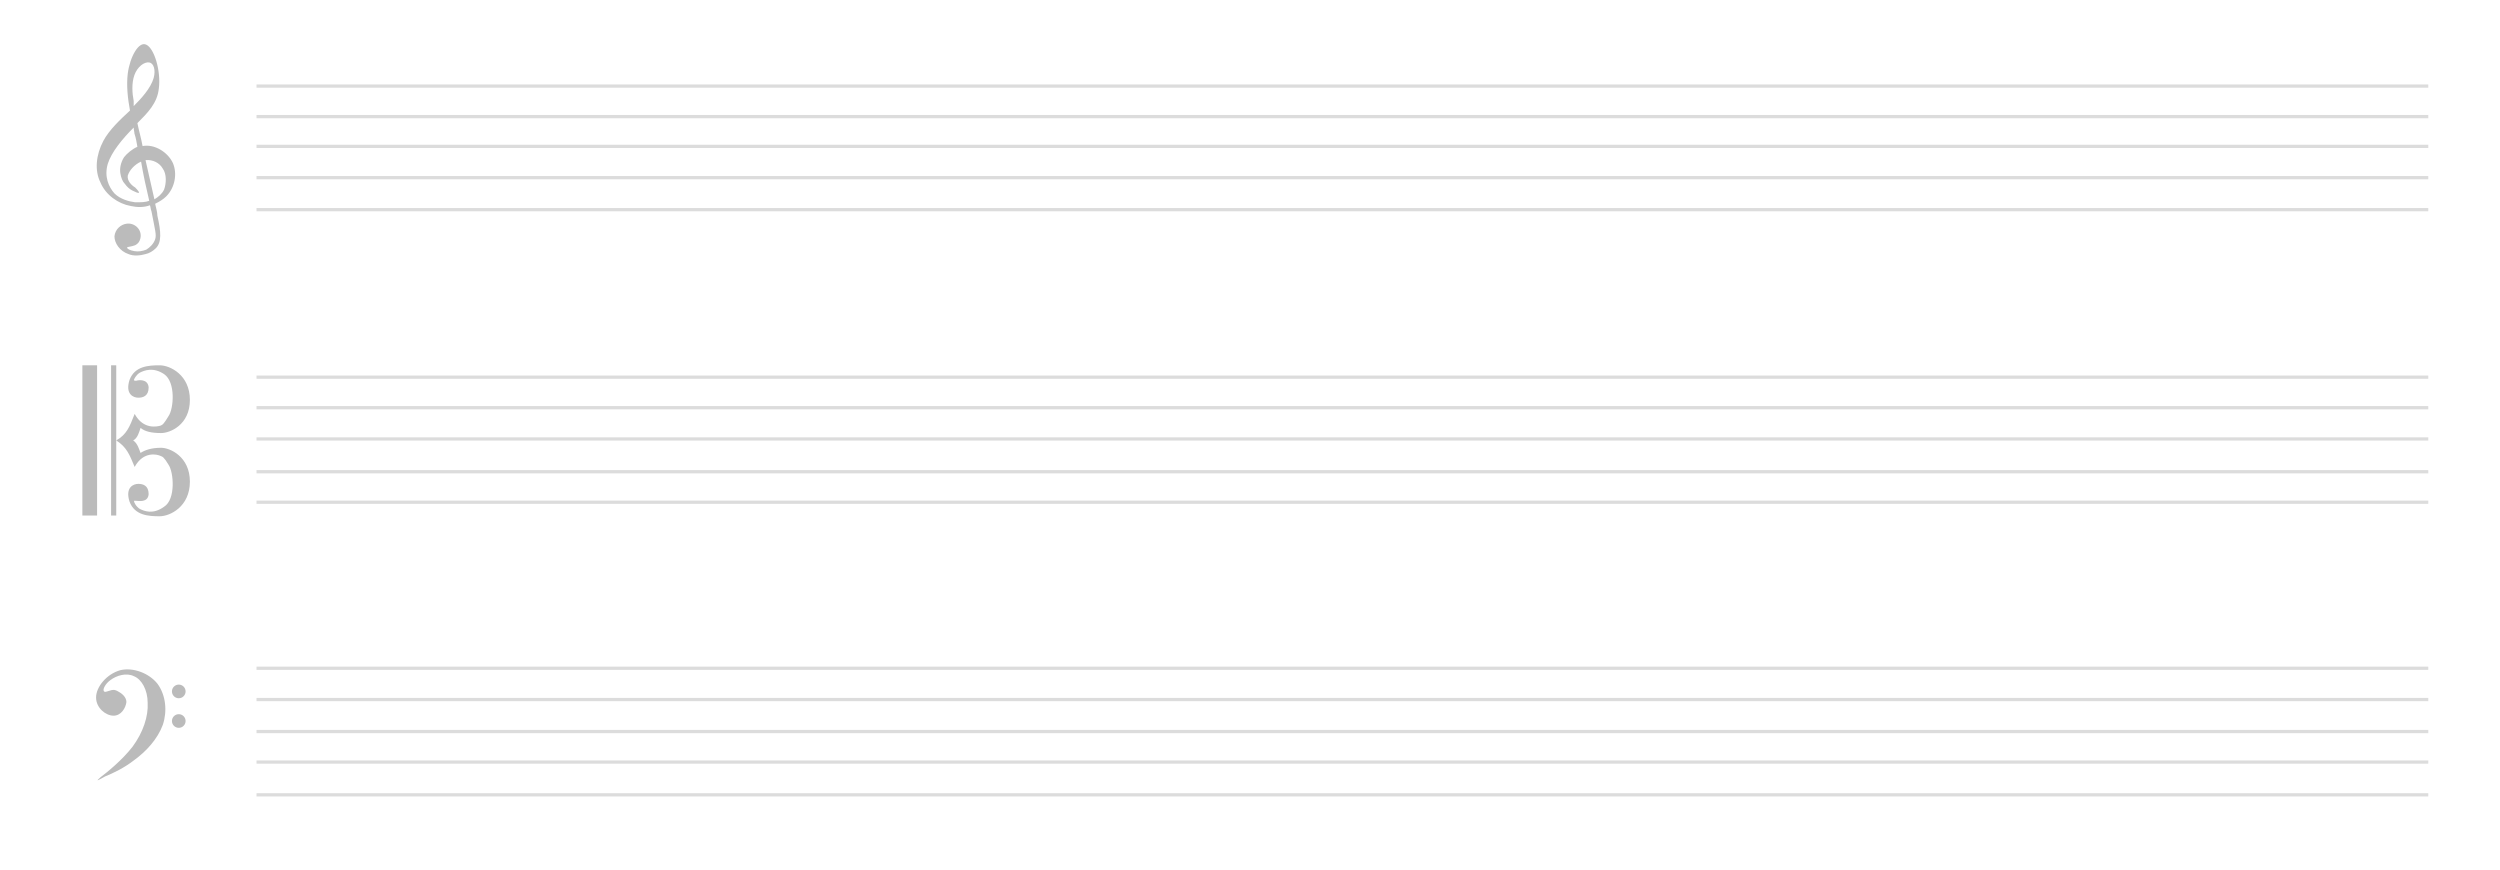 <svg width="1150" height="400" xmlns="http://www.w3.org/2000/svg">
 <g>
  <title>Layer 1</title>
  <g id="svg_4" stroke-width="0" stroke="null">
   <g id="svg_1" stroke="null">
    <g id="svg_2" stroke="null">
     <rect id="svg_11" class="fil0" width="6.775" height="69.107" fill="#BBBBBB" y="168.037" x="37.888" stroke="#BBBBBB"/>
     <rect id="svg_13" class="fil0" x="51.1" width="2.371" height="69.107" fill="#BBBBBB" y="168.037" stroke="#BBBBBB"/>
     <path id="svg_27" class="fil0" d="m53.471,202.591c4.743,-2.71 6.098,-6.098 8.469,-12.195c4.065,7.453 10.502,5.759 11.857,5.42c1.016,-0.339 1.694,-1.016 3.726,-4.404c2.371,-3.388 3.388,-15.583 -2.033,-19.309c-5.081,-3.388 -9.147,-1.694 -11.179,-0.678c-1.694,1.016 -2.71,3.049 -2.71,3.388c0,0.339 0.678,0.339 1.016,0.339c1.016,-0.339 5.42,-1.016 5.759,3.049c0,4.065 -2.71,4.743 -4.743,4.743c-2.371,0 -6.098,-1.694 -4.065,-8.13c2.371,-6.436 8.808,-6.775 13.889,-6.775c4.743,0 13.889,4.404 13.889,15.922c0,11.518 -9.147,15.244 -13.212,15.244c-4.404,0 -7.453,-0.678 -9.485,-2.371c-0.678,2.033 -1.355,4.743 -3.388,5.759c2.033,1.355 2.71,4.065 3.388,5.759c2.033,-1.355 5.081,-2.371 9.485,-2.371c4.065,0 13.212,4.065 13.212,15.583c0,11.518 -9.147,15.922 -13.889,15.922c-5.081,0 -11.518,-0.339 -13.889,-6.775c-2.033,-6.436 1.694,-8.13 4.065,-8.13c2.033,0 4.743,0.678 4.743,4.743c-0.339,4.065 -4.743,3.049 -5.759,3.049c-0.339,0 -1.016,0 -1.016,0c0,0.678 1.016,2.71 2.71,3.726c2.033,1.016 6.098,2.71 11.179,-1.016c5.42,-3.388 4.404,-15.922 2.033,-19.309c-2.033,-3.388 -2.71,-3.726 -3.726,-4.065c-1.355,-0.678 -7.792,-2.371 -11.857,5.081c-2.371,-5.759 -3.726,-9.147 -8.469,-12.195l0,0z" fill="#BBBBBB" stroke="#BBBBBB"/>
    </g>
   </g>
  </g>
  <g id="svg_28" stroke-width="0" stroke="null">
   <g id="svg_5" stroke="null">
    <g id="svg_6" stroke="null">
     <path id="svg_29" class="fil0" d="m50.477,317.704c-1.396,0.349 -2.443,1.047 -2.792,0c-0.349,-0.698 0.698,-3.141 3.141,-4.886c2.792,-2.094 7.329,-3.49 10.819,-1.745c3.49,1.396 6.282,6.282 6.282,12.214c0.349,6.282 -2.094,13.61 -6.98,20.241c-4.886,6.282 -11.865,11.865 -14.657,13.959c-2.792,2.443 -1.047,1.396 2.094,-0.349c3.49,-1.396 8.725,-3.839 13.61,-7.678c5.235,-3.839 10.47,-9.423 12.912,-16.053c2.094,-6.282 1.396,-13.61 -2.443,-18.845c-3.839,-4.886 -11.168,-7.678 -17.1,-6.282c-6.282,1.745 -11.168,7.678 -11.168,12.563c0,4.886 4.537,8.376 8.027,8.376c3.49,0 5.584,-3.49 5.933,-6.282c0,-2.443 -2.443,-4.188 -3.839,-4.886c-1.745,-1.047 -2.792,-0.698 -3.839,-0.349l0,0z" fill="#BBBBBB" stroke="#BBBBBB"/>
     <circle id="svg_30" class="fil0" cx="82.234" cy="318.053" r="3.141" fill="#BBBBBB" stroke="#BBBBBB"/>
     <circle id="svg_31" class="fil0" cx="82.234" cy="331.664" r="3.141" fill="#BBBBBB" stroke="#BBBBBB"/>
    </g>
   </g>
  </g>
  <g id="svg_32" stroke-width="0" stroke="null">
   <g id="svg_8" stroke="null">
    <path id="svg_33" class="fil0" d="m61.497,48.804c0,-0.681 0,-1.362 0,-2.383c-0.681,-3.404 -1.021,-8.169 0.34,-11.913c1.362,-3.744 4.425,-6.127 6.808,-5.786c2.042,0.34 3.063,3.404 2.042,7.148c-1.362,4.765 -5.786,9.531 -9.19,12.934zm9.871,44.93c2.042,-1.021 3.744,-2.042 5.106,-3.404c4.085,-4.085 5.106,-10.552 3.063,-15.317c-2.383,-5.106 -8.509,-8.85 -13.956,-7.829c-0.681,-3.744 -1.702,-7.148 -2.383,-10.552c4.765,-4.765 9.19,-9.19 9.871,-15.998c1.021,-7.829 -2.042,-18.381 -5.786,-20.082c-3.404,-1.702 -7.488,5.446 -8.509,13.275c-0.681,5.446 0,11.573 1.021,17.019c-4.425,4.085 -9.531,8.85 -12.254,13.956c-3.404,6.467 -4.085,13.615 -1.362,19.061c2.383,5.786 8.169,9.871 13.956,10.892c3.063,0.681 6.127,0.681 8.85,-0.34c0.34,1.021 0.34,2.042 0.681,2.723c1.702,8.85 2.383,10.892 1.702,12.934c-0.681,2.042 -2.383,3.744 -4.085,4.765c-1.702,0.681 -3.744,1.021 -5.446,0.681c-2.042,-0.34 -3.404,-1.021 -3.404,-1.702c0.34,-0.34 2.042,-0.34 3.744,-1.021c1.362,-0.681 2.042,-1.702 2.383,-3.063c1.021,-4.085 -2.723,-7.488 -6.467,-6.808c-2.383,0.34 -5.106,2.383 -5.446,5.786c0,3.063 2.383,6.808 6.467,8.169c2.383,1.021 5.446,0.681 7.829,0c1.702,-0.34 3.404,-1.362 4.765,-2.723c2.723,-2.723 2.383,-7.488 0.681,-14.977c0,-1.702 -0.681,-3.744 -1.021,-5.446l0,-0zm-2.723,-1.362c-1.702,0.681 -3.744,0.681 -6.467,0.681c-2.723,-0.34 -6.808,-1.362 -9.531,-4.085c-2.723,-3.063 -4.765,-7.829 -3.063,-13.615c1.702,-5.446 6.808,-11.573 11.913,-16.679c0,1.021 0.34,2.042 0.34,2.723c0.681,2.042 1.021,4.085 1.362,6.127c-2.383,1.021 -4.765,3.063 -6.127,4.765c-1.702,2.723 -2.042,5.446 -1.702,7.488c0.34,2.042 1.021,3.744 2.042,4.765c1.021,1.362 2.042,2.383 3.404,3.063c1.362,0.681 2.723,1.362 3.063,1.021c0.34,0 -0.34,-1.021 -1.702,-2.383c-1.702,-1.021 -3.744,-3.063 -3.404,-5.446c0.681,-2.383 3.063,-5.106 6.127,-6.467c1.021,6.127 2.383,12.254 3.744,18.04zm2.383,-0.681c-1.362,-6.127 -2.723,-11.913 -4.085,-18.04c3.404,-0.34 6.467,1.362 7.829,3.744c2.042,2.723 1.702,7.148 0.681,9.871c-1.021,2.042 -2.723,3.404 -4.425,4.425l0,-0z" fill="#BBBBBB" stroke="#BBBBBB"/>
   </g>
  </g>
  <path stroke-width="1.5" fill="none" stroke="#BBBBBB" stroke-linejoin="undefined" stroke-linecap="undefined" opacity="0.5" d="m118,39.6l999,0" id="svg_10"/>
  <path stroke-width="1.5" fill="none" stroke="#BBBBBB" stroke-linejoin="undefined" stroke-linecap="undefined" opacity="0.5" d="m118,365.62l999,0" id="svg_12"/>
  <path stroke-width="1.5" fill="none" stroke="#BBBBBB" stroke-linejoin="undefined" stroke-linecap="undefined" opacity="0.5" d="m118,53.64l999,0" id="svg_14"/>
  <path stroke-width="1.5" fill="none" stroke="#BBBBBB" stroke-linejoin="undefined" stroke-linecap="undefined" opacity="0.5" d="m118,67.33l999,0" id="svg_15"/>
  <path stroke-width="1.5" fill="none" stroke="#BBBBBB" stroke-linejoin="undefined" stroke-linecap="undefined" opacity="0.5" d="m118,81.72l999,0" id="svg_16"/>
  <path stroke-width="1.5" fill="none" stroke="#BBBBBB" stroke-linejoin="undefined" stroke-linecap="undefined" opacity="0.5" d="m118,96.44l999,0" id="svg_17"/>
  <path stroke-width="1.5" fill="none" stroke="#BBBBBB" stroke-linejoin="undefined" stroke-linecap="undefined" opacity="0.5" d="m118,173.50l999,0" id="svg_18"/>
  <path stroke-width="1.5" fill="none" stroke="#BBBBBB" stroke-linejoin="undefined" stroke-linecap="undefined" opacity="0.5" d="m118,187.54l999,0" id="svg_19"/>
  <path stroke-width="1.5" fill="none" stroke="#BBBBBB" stroke-linejoin="undefined" stroke-linecap="undefined" opacity="0.5" d="m118,201.92l999,0" id="svg_20"/>
  <path stroke-width="1.5" fill="none" stroke="#BBBBBB" stroke-linejoin="undefined" stroke-linecap="undefined" opacity="0.5" d="m118,216.99l999,0" id="svg_21"/>
  <path stroke-width="1.5" fill="none" stroke="#BBBBBB" stroke-linejoin="undefined" stroke-linecap="undefined" opacity="0.5" d="m118,231.03l999,0" id="svg_22"/>
  <path stroke-width="1.5" fill="none" stroke="#BBBBBB" stroke-linejoin="undefined" stroke-linecap="undefined" opacity="0.5" d="m118,307.40l999,0" id="svg_23"/>
  <path stroke-width="1.5" fill="none" stroke="#BBBBBB" stroke-linejoin="undefined" stroke-linecap="undefined" opacity="0.5" d="m118,321.79l999,0" id="svg_24"/>
  <path stroke-width="1.5" fill="none" stroke="#BBBBBB" stroke-linejoin="undefined" stroke-linecap="undefined" opacity="0.5" d="m118,336.51l999,0" id="svg_25"/>
  <path stroke-width="1.5" fill="none" stroke="#BBBBBB" stroke-linejoin="undefined" stroke-linecap="undefined" opacity="0.5" d="m118,350.55l999,0" id="svg_26"/>
 </g>

</svg>